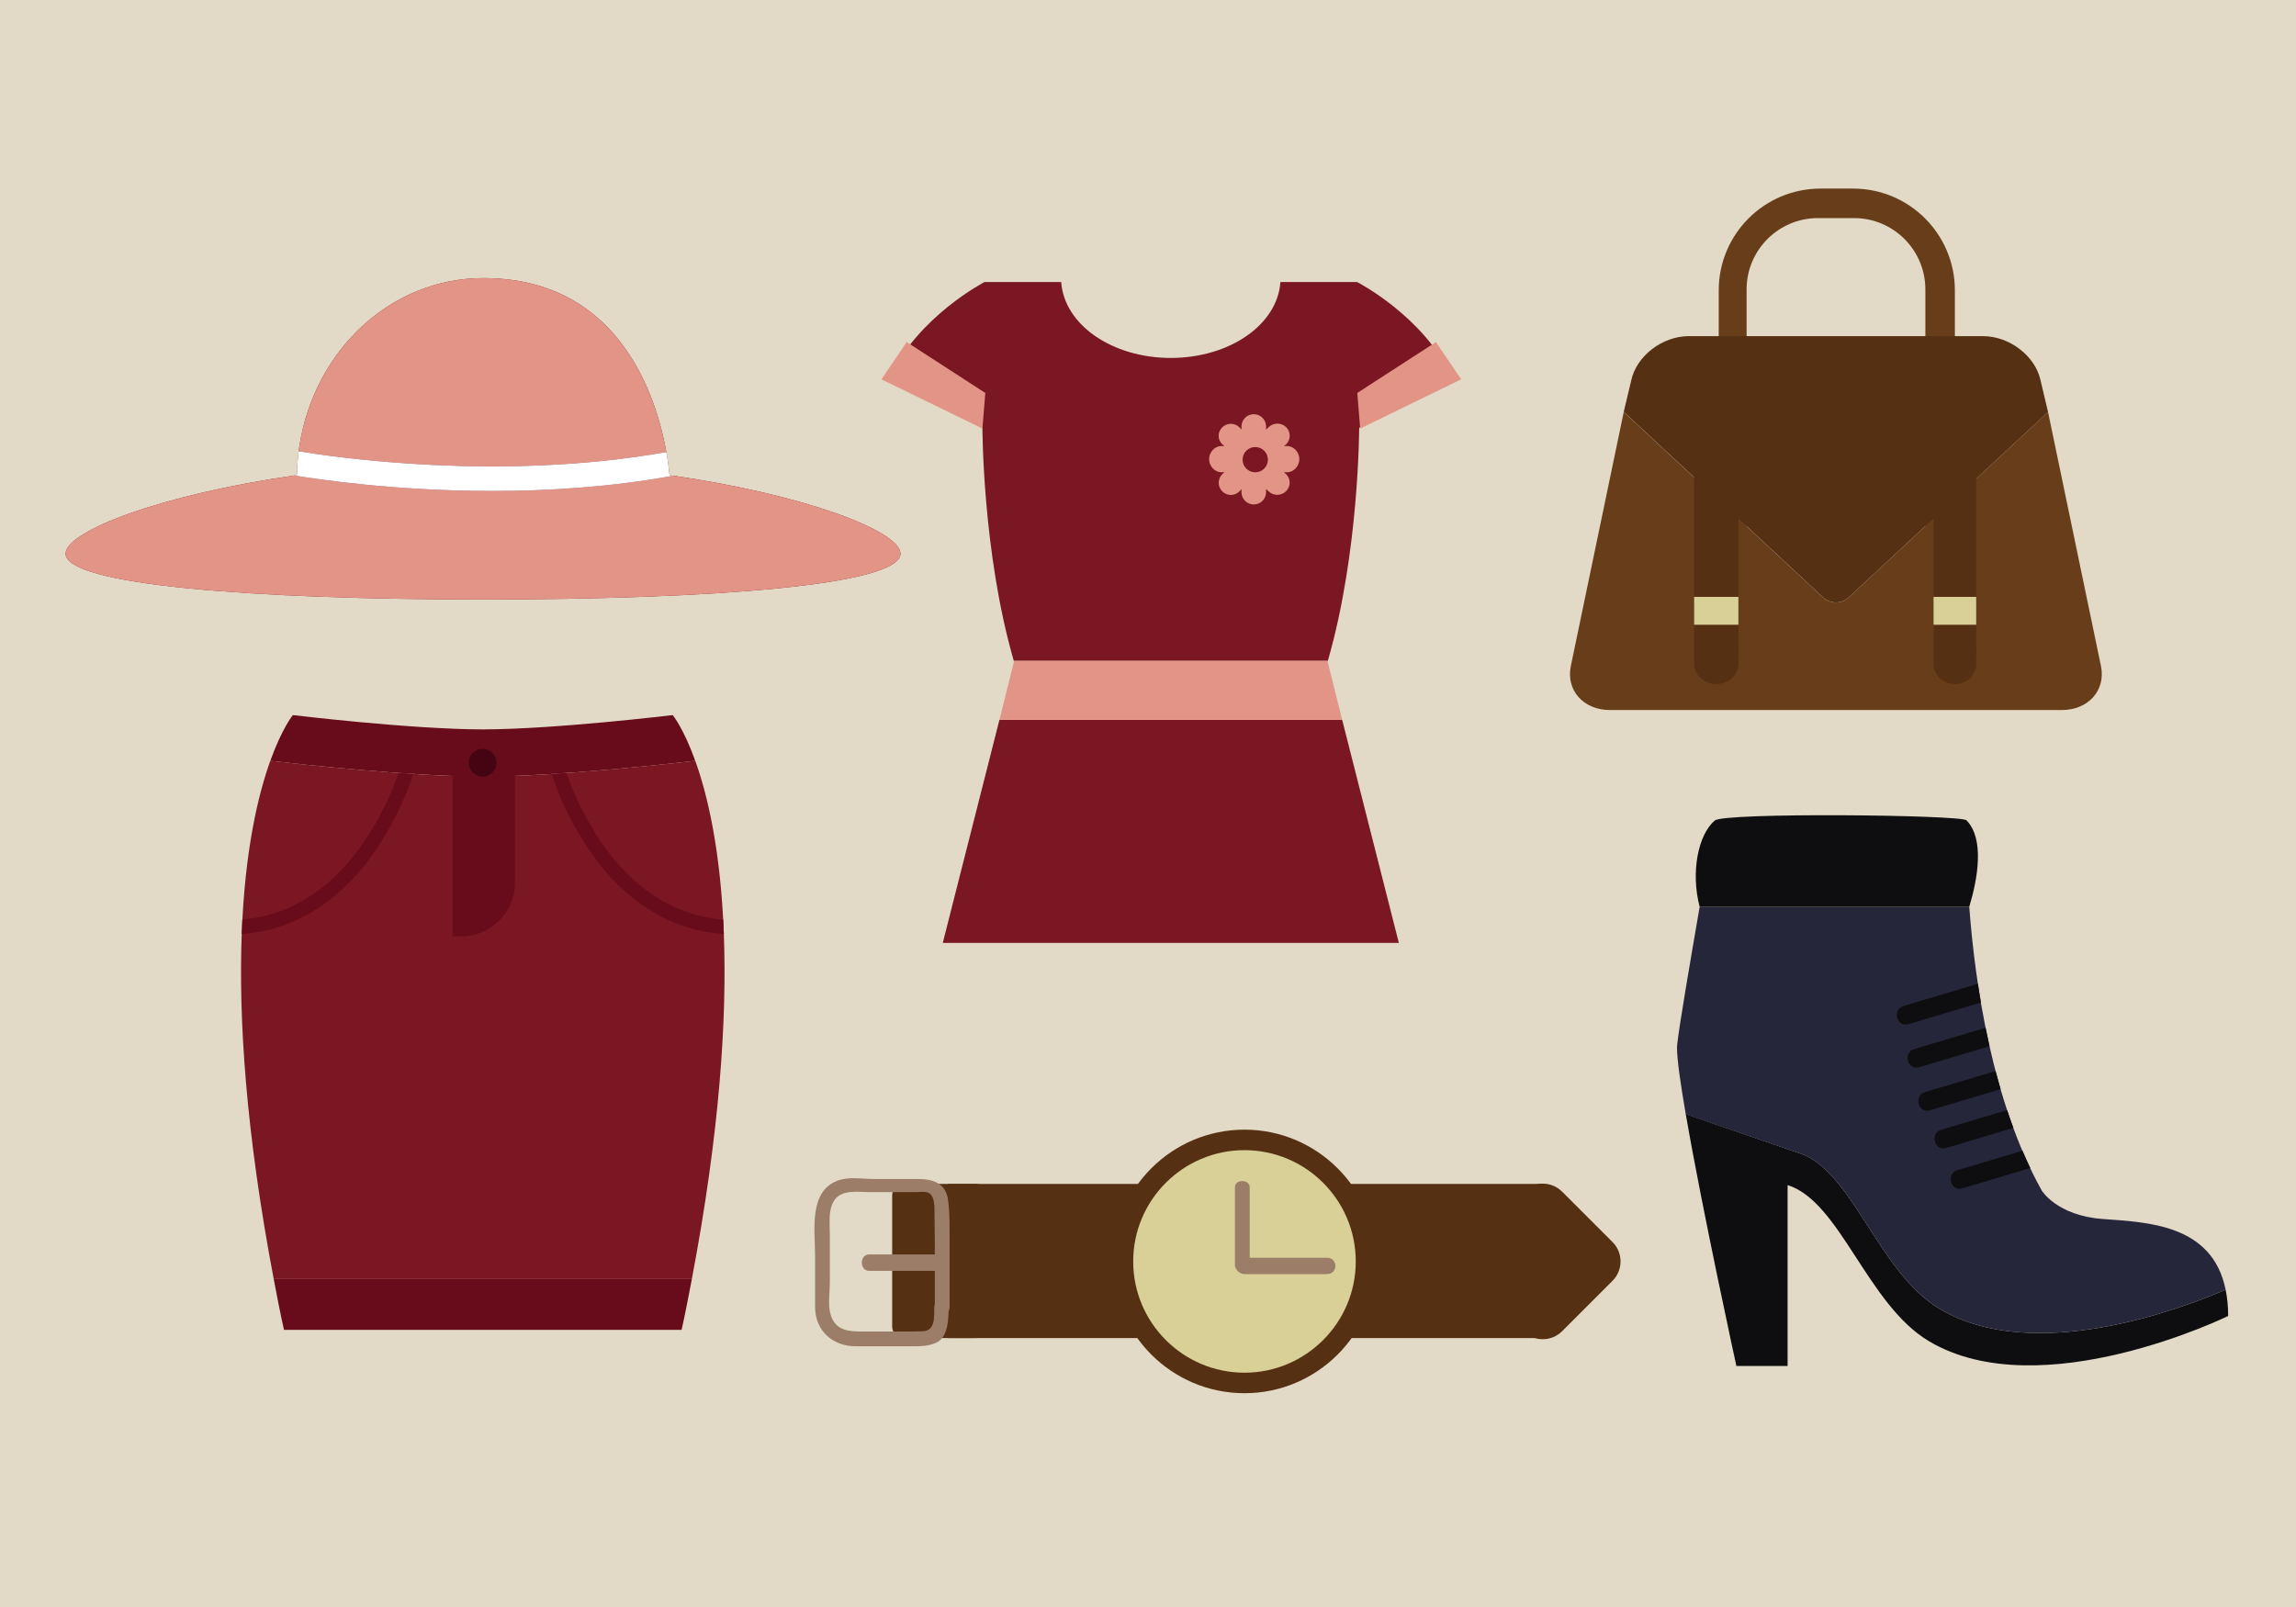 <?xml version="1.0" encoding="utf-8"?>
<!-- Generator: Adobe Illustrator 16.0.0, SVG Export Plug-In . SVG Version: 6.00 Build 0)  -->
<!DOCTYPE svg PUBLIC "-//W3C//DTD SVG 1.1//EN" "http://www.w3.org/Graphics/SVG/1.1/DTD/svg11.dtd">
<svg version="1.1" id="Layer_1" xmlns="http://www.w3.org/2000/svg" xmlns:xlink="http://www.w3.org/1999/xlink" x="0px" y="0px"
	 width="1400px" height="980px" viewBox="0 0 1400 980" enable-background="new 0 0 1400 980" xml:space="preserve">
<rect y="-3" fill="#E2DAC7" width="1400" height="983"/>
<g>
	<g>
		<path fill="#683D19" d="M1192,342.918c0,34.287-27.795,62.082-62.082,62.082h-19.836c-34.287,0-62.082-27.795-62.082-62.082
			V177.082c0-34.287,27.795-62.082,62.082-62.082h19.836c34.287,0,62.082,27.795,62.082,62.082V342.918z M1174,176.502
			c0-24.026-19.477-43.502-43.503-43.502h-21.994c-24.026,0-43.503,19.477-43.503,43.502v165.995
			c0,24.026,19.477,43.502,43.503,43.502h21.994c24.026,0,43.503-19.477,43.503-43.502V176.502z"/>
	</g>
	<g>
		<g>
			<path fill="#683D19" d="M1111.77,364.457L990.085,251.244l-32.253,154.884C954.753,420.906,965.473,433,981.651,433h275.593
				c16.18,0,26.9-12.094,23.822-26.872l-32.255-154.883l-121.685,113.214C1122.887,368.404,1116.01,368.403,1111.77,364.457z"/>
		</g>
		<g>
			<path fill="#563013" d="M1209.249,205h-179.601c-16.18,0-31.936,12.291-35.014,27.069l-4.55,19.075l121.685,113.263
				c4.24,3.946,11.117,3.971,15.357,0.027l121.685-113.202l-4.551-19.169C1241.184,217.284,1225.428,205,1209.249,205z"/>
		</g>
	</g>
	<g>
		<g>
			<g>
				<rect x="1033" y="207" fill="#563013" width="27" height="193"/>
			</g>
			<g>
				<rect x="1033" y="364" fill="#D9D098" width="27" height="17"/>
			</g>
			<g>
				<path fill="#563013" d="M1060,404.905c0,6.763-6.232,12.244-13.5,12.244l0,0c-7.268,0-13.5-5.481-13.5-12.244v-7.202
					c0-6.761,6.232-12.244,13.5-12.244l0,0c7.268,0,13.5,5.483,13.5,12.244V404.905z"/>
			</g>
		</g>
		<g>
			<g>
				<rect x="1179" y="207" fill="#563013" width="26" height="193"/>
			</g>
			<g>
				<rect x="1179" y="364" fill="#D9D098" width="26" height="17"/>
			</g>
			<g>
				<path fill="#563013" d="M1205,404.905c0,6.763-5.732,12.244-13,12.244l0,0c-7.27,0-13-5.481-13-12.244v-7.202
					c0-6.761,5.73-12.244,13-12.244l0,0c7.268,0,13,5.483,13,12.244V404.905z"/>
			</g>
		</g>
	</g>
</g>
<g>
	<g>
		<rect x="578" y="722" fill="#563013" width="362" height="94"/>
		<path fill="#563013" d="M983.247,757.444c6.524,6.525,6.524,17.106,0,23.631l-30.723,30.724c-6.526,6.525-17.106,6.525-23.633,0
			l-30.722-30.724c-6.525-6.524-6.525-17.106,0-23.632l30.721-30.723c6.526-6.525,17.107-6.524,23.634,0L983.247,757.444z"/>
		<g>
			<circle fill="#D9D098" cx="758.827" cy="769.261" r="74.107"/>
			<path fill="#563013" d="M758.826,849.622c-44.312,0-80.36-36.05-80.36-80.361s36.049-80.362,80.36-80.362
				c44.313,0,80.362,36.051,80.362,80.362S803.139,849.622,758.826,849.622z M758.826,701.406
				c-37.415,0-67.853,30.439-67.853,67.854c0,37.414,30.438,67.854,67.853,67.854c37.417,0,67.854-30.439,67.854-67.854
				C826.681,731.846,796.243,701.406,758.826,701.406z"/>
		</g>
		<g>
			<path fill="#9B7D68" d="M753,724c0,0,0,31.813,0,47.657c0,2.387,3.127,5.343,5.514,5.343c17.094,0,33.486,0,50.486,0
				c7,0,7-10,0-10c-17,0-33.393,0-50.486,0c1.459,2,2.486,3.197,3.486,4.657c0-15.844,0-31.657,0-47.657C762,719,753,719,753,724
				C753,724,753,719,753,724z"/>
		</g>
	</g>
	<path fill="#563013" d="M602,809.004c0,3.864-3.132,6.996-6.996,6.996h-44.009c-3.864,0-6.996-3.132-6.996-6.996v-80.008
		c0-3.864,3.132-6.996,6.996-6.996h44.009c3.864,0,6.996,3.132,6.996,6.996V809.004z"/>
	<g>
		<path fill="#9B7D68" d="M530,775c0,0,29,0,43,0c6,0,6-10,0-10c-14,0-29,0-43,0C524,765,524,775,530,775C530,775,524,775,530,775z"
			/>
	</g>
	<g>
		<path fill="#9B7D68" d="M569.65,797.298c-0.033,5.774,0.68,14.19-6.879,14.542c-2.192,0.104-4.415,0.16-6.609,0.16
			c-9.544,0-19.089,0-28.632,0c-9.139,0-18.106,0.207-21.177-10.72c-1.59-5.653-0.353-13.198-0.353-18.944c0-9.859,0-19.72,0-29.58
			c0-6.681-1.096-14.17,2.344-20.168c4.34-7.561,15.057-5.588,22.369-5.588c9.323,0,18.647,0,27.971,0
			c1.976,0,4.075-0.341,6.039-0.039c5.745,0.88,5.079,10.001,5.103,14.145c0.029,4.988,0.175,9.883,0.175,14.869
			c0,13.774,0,27.025,0,41.025c0,7,9,7,9,0c0-16,0-30.729,0-46.243c0-6.788-0.01-13.091-1.069-19.813
			C576.441,721.5,568.629,719,560.08,719c-9.03,0-18.06,0-27.089,0c-6.953,0-14.909-1.49-21.602,0.768
			C492.867,726.01,497,750.368,497,765.44c0,10.513,0,21.025,0,31.538C497,811.535,507.797,821,521.685,821
			c12.071,0,24.142,0,36.211,0c4.45,0,8.478-0.237,12.684-2.054c7.706-3.322,7.785-14.611,7.825-21.509
			C578.438,791.791,569.682,791.653,569.65,797.298z"/>
	</g>
</g>
<g>
	<path fill="#0E0E11" d="M1357.094,786.491c-27.234,11.743-117.16,45.818-174.391,11.699c-37.749-22.509-53.36-85.318-86.188-95.166
		l-68.604-23.6C1037.982,737.891,1058.765,833,1058.765,833H1090V722.72c32,9.848,48.414,72.659,86.164,95.166
		c68.092,40.598,182.471-15.354,182.471-15.354C1358.635,796.572,1358.07,791.271,1357.094,786.491z"/>
	<path fill="#26263A" d="M1182.703,798.19c57.23,34.119,147.156,0.044,174.391-11.699c-8.146-39.98-47.723-41.114-75.034-43.117
		c-27.973-2.053-37.136-17.428-37.136-17.428C1214.723,671.835,1204.297,600,1200.769,553h-164.393
		c-5.854,34-12.533,72.882-13.723,84.178c-0.06,0.563-0.083,1.148-0.084,1.932c-0.014,6.83,2.112,21.734,5.342,40.486l68.604,23.455
		C1129.343,712.899,1144.954,775.682,1182.703,798.19z"/>
	<path fill="#0E0E11" d="M1199.102,500.259c-3.281-3.382-147.488-4.897-153.469,0.108c-10.225,8.559-14.771,31.633-9.257,52.633
		h164.393C1205.891,536,1210.222,511.716,1199.102,500.259z"/>
	<g>
		<path fill="none" d="M1282.06,743.374c-27.973-2.053-37.136-17.645-37.136-17.645c-2.438-4.371-4.735-8.86-6.922-13.432
			c-13.826,4.136-27.651,8.271-41.477,12.405c-7.118,2.128-10.135-8.962-3.055-11.08c13.25-3.962,26.502-7.927,39.752-11.888
			c-1.953-4.576-3.808-9.218-5.547-13.916c-13.666,4.088-27.332,8.175-41,12.263c-7.115,2.129-10.133-8.962-3.053-11.08
			c13.415-4.01,26.828-8.022,40.243-12.035c-1.404-4.224-2.721-8.479-3.971-12.742c-14.354,4.291-28.712,8.586-43.066,12.879
			c-7.117,2.128-10.136-8.962-3.056-11.079c14.349-4.291,28.696-8.583,43.045-12.874c-1.326-5.047-2.555-10.097-3.691-15.128
			c-14.288,4.271-28.575,8.545-42.864,12.819c-7.117,2.129-10.135-8.962-3.054-11.08c14.502-4.337,29.005-8.676,43.508-13.011
			c-1.043-5.174-1.991-10.307-2.858-15.38c-14.721,4.403-29.439,8.807-44.159,13.208c-7.117,2.128-10.137-8.961-3.057-11.079
			c15.126-4.524,30.254-8.831,45.381-13.354c-2.569-17.125-4.216-33.146-5.255-47.146h-164.393
			c-5.854,34-12.533,72.882-13.723,84.178c-0.06,0.563-0.083,1.148-0.084,1.932c-0.014,6.83,2.112,21.734,5.342,40.486
			l68.604,23.455c32.827,9.849,48.438,72.645,86.188,95.152c57.23,34.121,147.156,0.038,174.391-11.705
			C1348.948,746.519,1309.371,745.377,1282.06,743.374z"/>
		<path fill="#0E0E11" d="M1163.699,624.579c14.72-4.401,29.438-8.805,44.159-13.208c-0.66-3.854-1.27-7.674-1.835-11.443
			c-15.127,4.524-30.255,9.048-45.381,13.572C1153.563,615.618,1156.582,626.707,1163.699,624.579z"/>
		<path fill="#0E0E11" d="M1170.263,650.842c14.289-4.274,28.576-8.548,42.864-12.819c-0.854-3.772-1.655-7.532-2.41-11.271
			c-14.503,4.335-29.006,8.674-43.508,13.011C1160.128,641.88,1163.146,652.971,1170.263,650.842z"/>
		<path fill="#0E0E11" d="M1176.829,677.104c14.354-4.293,28.712-8.588,43.066-12.879c-1.079-3.687-2.105-7.378-3.077-11.074
			c-14.349,4.291-28.696,8.583-43.045,12.874C1166.693,668.142,1169.712,679.231,1176.829,677.104z"/>
		<path fill="#0E0E11" d="M1186.676,700.082c13.668-4.088,27.334-8.175,41-12.263c-1.329-3.59-2.6-7.211-3.81-10.853
			c-13.415,4.013-26.828,8.025-40.243,12.035C1176.543,691.12,1179.561,702.211,1186.676,700.082z"/>
		<path fill="#0E0E11" d="M1196.525,724.703c13.825-4.134,27.65-8.27,41.477-12.405c-1.662-3.472-3.255-6.995-4.779-10.563
			c-13.25,3.961-26.502,7.926-39.752,11.888C1186.391,715.741,1189.407,726.831,1196.525,724.703z"/>
	</g>
</g>
<g>
	<path fill="#7A1723" d="M408.253,289.769c-0.327-3.58-1.063-9.899-2.653-17.841c-7.066-35.253-31.003-102.338-110.876-102.338
		c-56.119,0-102.744,43.53-112.07,101.891c-0.949,5.942-1.489,12.042-1.637,18.259C97.423,301.633,40,324.086,40,337.645
		c0,19.099,113.957,27.933,254.53,27.933c140.572,0,254.53-8.833,254.53-27.933C549.06,324.098,491.732,301.669,408.253,289.769z"/>
	<g>
		<path fill="#E29586" d="M410.575,290.106c-38.048,6.954-76.179,9.312-110.294,9.312c-60.306,0-108.076-7.324-120.744-9.465
			C96.749,301.9,40,324.167,40,337.645c0,19.099,113.957,27.933,254.53,27.933c140.572,0,254.53-8.833,254.53-27.933
			C549.06,324.225,492.791,302.089,410.575,290.106z"/>
		<path fill="#E29586" d="M406.306,275.67c-0.217-1.207-0.446-2.445-0.706-3.743c-7.066-35.253-31.003-102.338-110.876-102.338
			c-56.119,0-102.744,43.53-112.07,101.891c-0.197,1.232-0.365,2.476-0.527,3.719C201.969,278.534,304.24,293.901,406.306,275.67z"
			/>
		<path fill="#FFFFFF" d="M410.575,290.106c-0.772-0.113-1.543-0.226-2.322-0.337c-0.273-2.994-0.84-7.924-1.947-14.099
			c-102.066,18.231-204.337,2.864-224.179-0.472c-0.618,4.761-0.993,9.611-1.11,14.54c-0.496,0.071-0.986,0.144-1.48,0.215
			c12.668,2.141,60.438,9.465,120.744,9.465C334.396,299.418,372.527,297.06,410.575,290.106z"/>
	</g>
</g>
<g>
	<g>
		<path fill="#680C1B" d="M173.155,811h242.452c2.256-10,4.332-21,6.254-31H166.901C168.823,790,170.898,801,173.155,811z"/>
		<path fill="#680C1B" d="M423.941,463.973c-7.166-19.939-13.759-27.898-13.759-27.898s-71.014,8.603-115.826,8.752
			c-44.813-0.149-115.777-8.752-115.777-8.752s-6.594,7.959-13.76,27.898c15.563,1.813,84.208,9.503,129.533,9.654
			C339.679,473.476,408.372,465.784,423.941,463.973z"/>
		<path fill="#7A1723" d="M423.941,463.957c-15.57,1.811-84.263,9.511-129.589,9.662c-45.325-0.15-113.97-7.853-129.533-9.666
			C149.917,505.419,132.557,599,166.901,780H421.86C456.204,599,438.843,505.422,423.941,463.957z"/>
	</g>
	<path fill="#680C1B" d="M276,457.338V571h5.438C298.973,571,314,556.354,314,538.817v-83.981L276,457.338z"/>
	<g>
		<path fill="none" d="M222.491,512.571c8.378-12.563,15.597-26.656,20.432-41.194c-34.51-2.459-67.843-6.21-78.104-7.404
			c-7.014,19.516-14.57,50.521-17.026,96.77C179.317,558.282,204.824,539.063,222.491,512.571z"/>
		<path fill="none" d="M360.253,519.846c-9.943-14.457-18.457-30.893-23.815-47.837c-14.743,0.937-29.338,1.576-42.085,1.618
			c-12.845-0.042-27.563-0.691-42.414-1.641c-5.359,16.952-13.875,33.398-23.822,47.86c-19.127,27.813-47.18,47.525-80.724,49.711
			C145.483,620.727,149.729,690,166.901,780H421.86c17.169-90,21.416-159.256,19.508-210.424
			C407.652,567.52,379.455,547.767,360.253,519.846z"/>
		<path fill="none" d="M440.969,560.778c-2.454-46.271-10.013-77.284-17.027-96.806c-10.299,1.198-43.839,4.97-78.486,7.428
			c4.834,14.529,12.05,28.615,20.423,41.17C383.62,539.174,409.263,558.446,440.969,560.778z"/>
		<path fill="#680C1B" d="M441.369,569.594c-0.112-3-0.247-5.935-0.4-8.815c-31.706-2.332-57.349-21.604-75.09-48.207
			c-8.374-12.556-15.589-26.642-20.423-41.17c-3.002,0.213-6.013,0.417-9.018,0.608c5.359,16.944,13.873,33.38,23.815,47.837
			C379.455,547.767,407.652,567.536,441.369,569.594z"/>
		<path fill="#680C1B" d="M228.117,519.846c9.947-14.462,18.463-30.908,23.822-47.86c-3.005-0.191-6.015-0.396-9.016-0.609
			c-4.834,14.538-12.053,28.632-20.432,41.194c-17.667,26.491-43.174,45.711-74.698,48.171c-0.153,2.887-0.289,5.827-0.4,8.832
			C180.937,567.387,208.989,547.659,228.117,519.846z"/>
	</g>
	<circle fill="#440411" cx="294.27" cy="465.164" r="8.464"/>
</g>
<g>
	<g>
		<path fill="#7A1723" d="M828.765,260.88l56.701-30.681C867.956,192.675,827.513,172,827.513,172h-46.78
			c-1.786,26-31.022,46.278-66.827,46.278c-35.808,0-65.044-20.278-66.831-46.278h-46.781c0,0-40.441,20.909-57.952,58.432
			l56.701,30.625c0,0,0.001,75.943,19.12,141.943h191.482C828.765,337,828.765,260.88,828.765,260.88z"/>
		<polygon fill="#7A1723" points="609.401,439 574.861,575 852.947,575 818.407,439 		"/>
		<path fill="#E29586" d="M809.586,403.697c0.02-0.07,0.038-0.697,0.059-0.697H618.163c0.02,0,0.04,0.627,0.059,0.697L609.401,439
			h209.006L809.586,403.697z"/>
	</g>
	<polyline fill="#E29586" points="599.042,261.347 537.443,231.329 552.857,208.603 600.799,239.631 	"/>
	<polyline fill="#E29586" points="829.375,261.347 890.976,231.329 875.561,208.603 827.619,239.631 	"/>
	<g>
		<path fill="#E29586" d="M792.284,280c0-4.144-3.359-8-7.505-8h-1.895l1.342-1.038c2.929-2.93,2.929-7.532,0-10.462
			c-2.934-2.931-7.82-2.855-10.751,0.076L772,261.989v-1.893c0-4.145-3.355-7.505-7.5-7.505s-7.5,3.36-7.5,7.505v1.894l-1.207-1.34
			c-2.93-2.93-7.616-2.93-10.547,0c-2.931,2.932-2.898,7.381,0.032,10.311l1.373,1.038h-1.895c-4.146,0-7.505,3.856-7.505,8
			c0,4.145,3.359,8,7.505,8h1.893l-1.339,1.146c-2.93,2.931-2.93,7.585,0,10.517c2.933,2.93,7.553,2.881,10.482-0.049l1.207-1.388
			v1.895c0,4.145,3.355,7.505,7.5,7.505s7.5-3.36,7.5-7.505v-1.894l1.478,1.34c2.929,2.93,7.749,2.93,10.681,0
			c2.93-2.931,2.963-7.49,0.033-10.419L782.887,288h1.893C788.925,288,792.284,284.145,792.284,280z"/>
		<circle fill="#7A1723" cx="765.394" cy="280.322" r="7.713"/>
	</g>
</g>
</svg>
